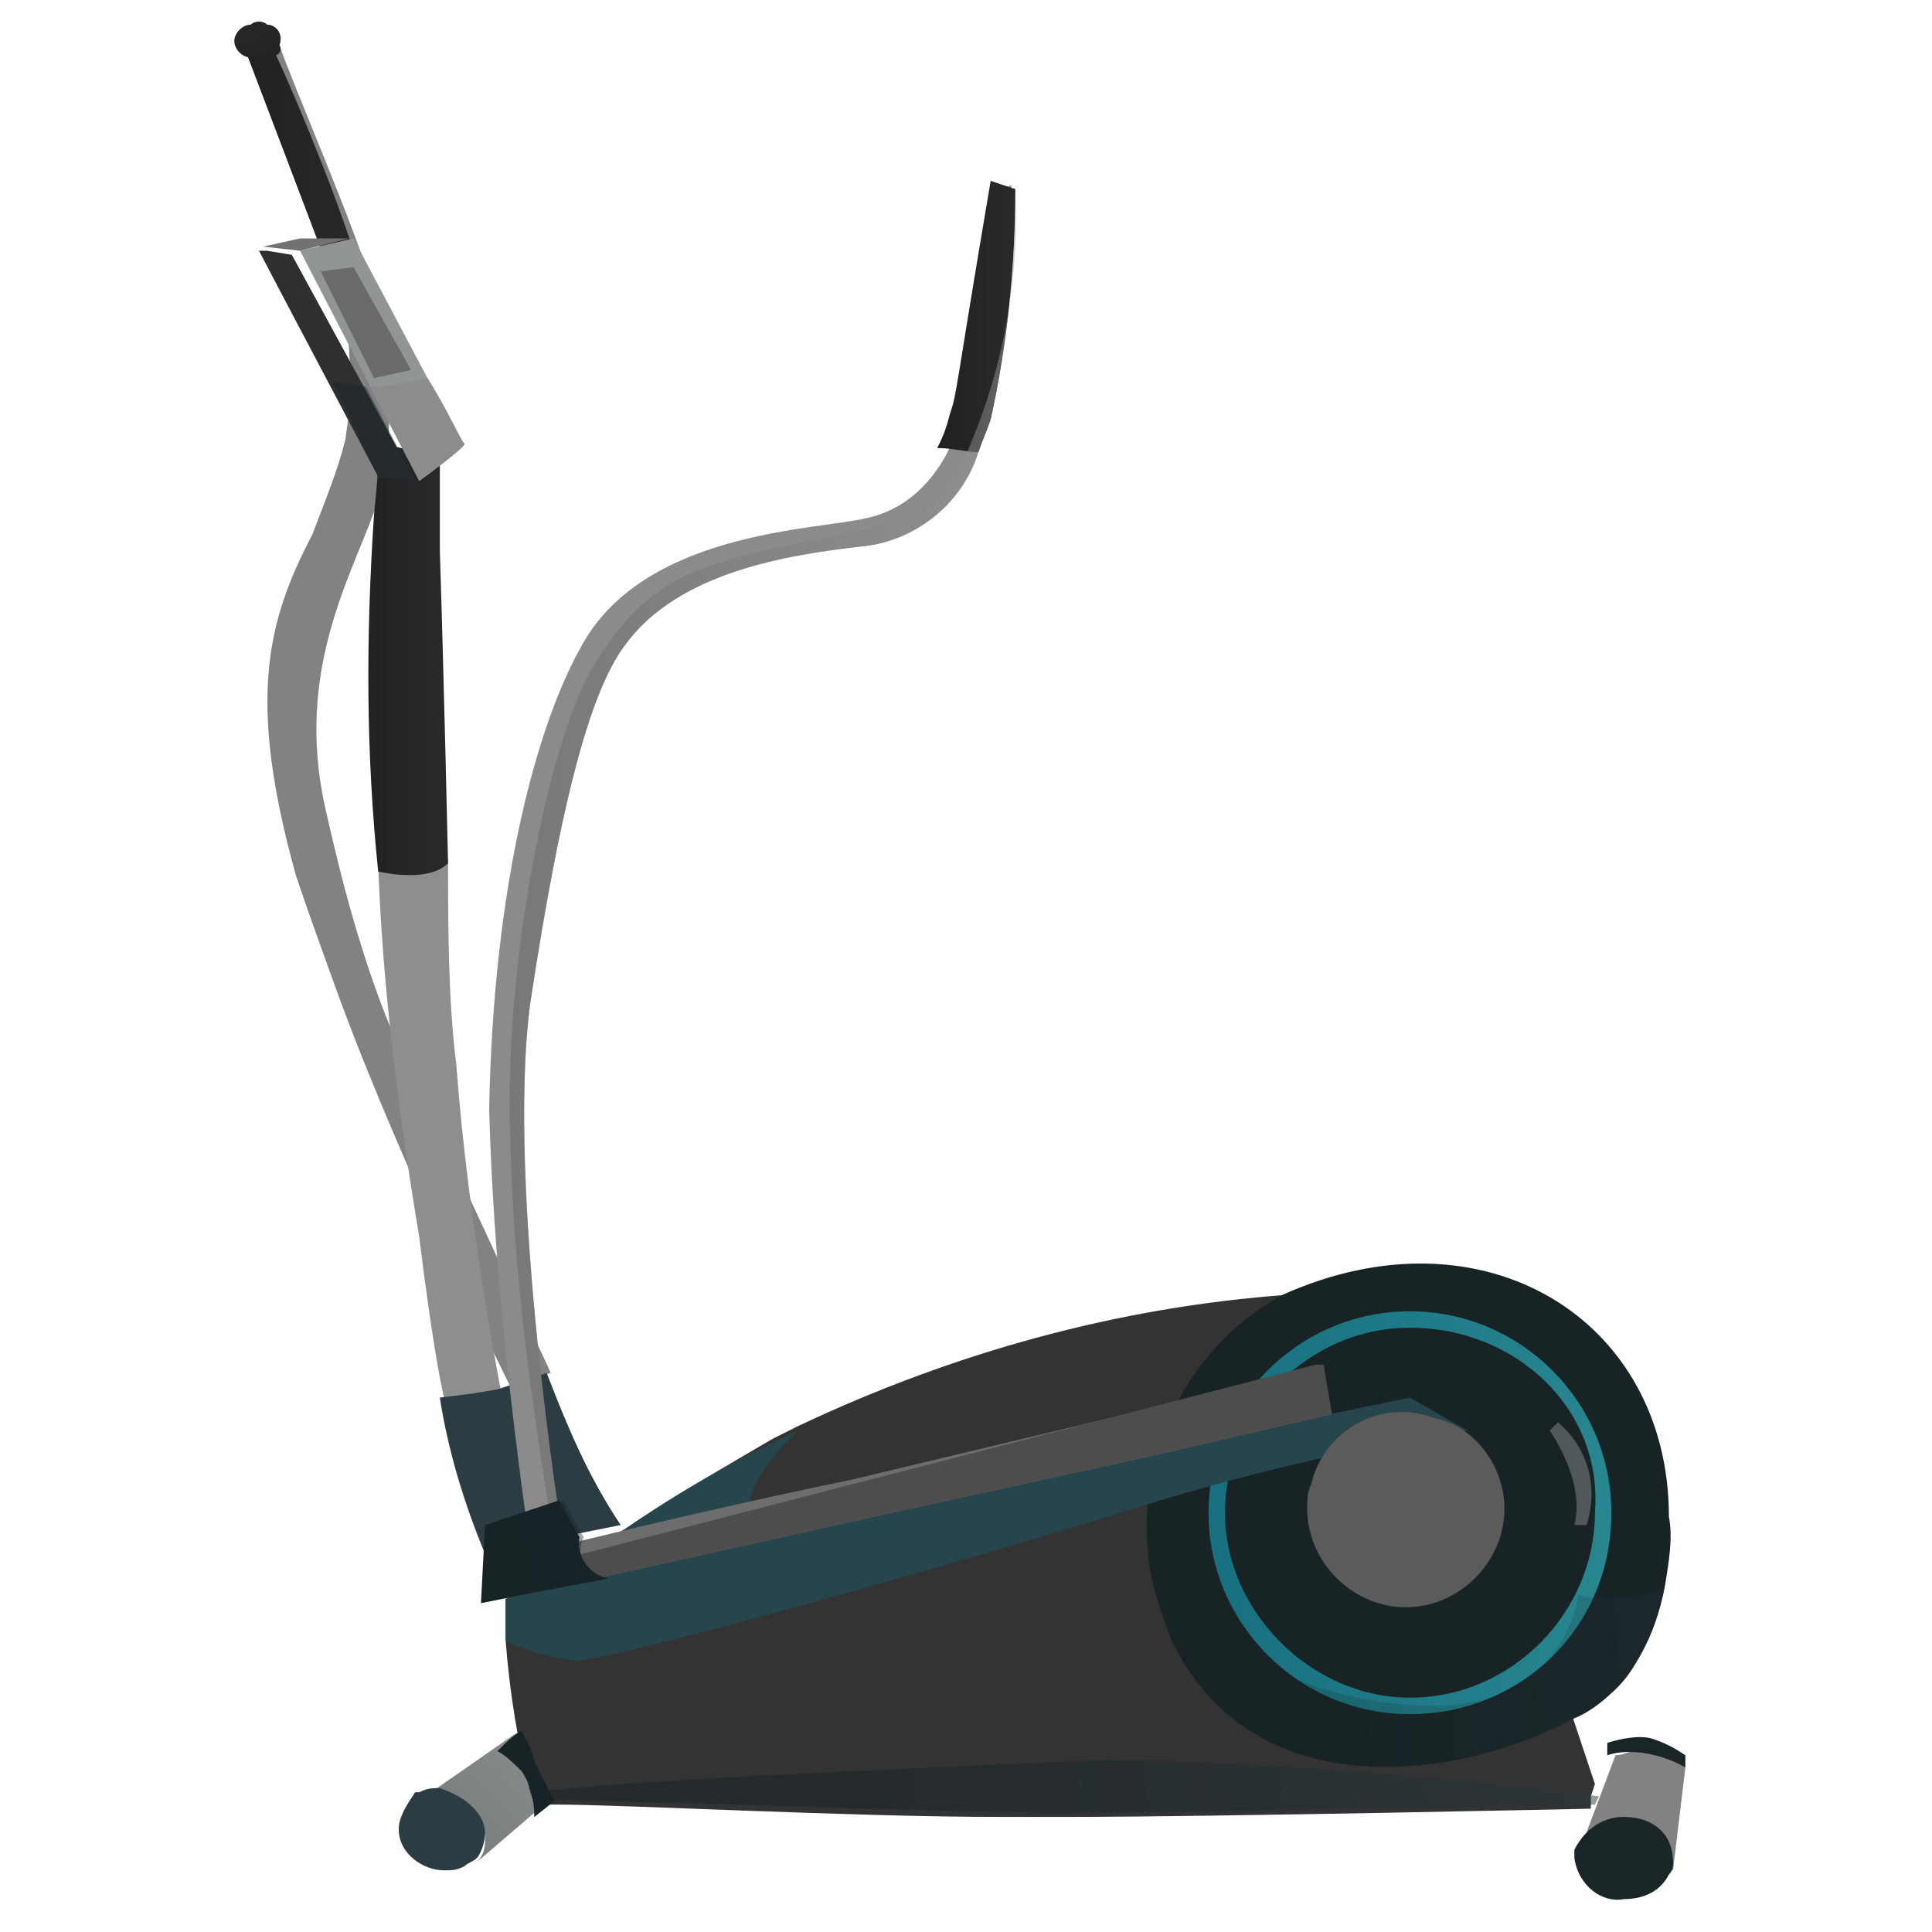 <?xml version="1.0" encoding="utf-8"?>
<!-- Generator: Adobe Illustrator 23.1.0, SVG Export Plug-In . SVG Version: 6.00 Build 0)  -->
<svg version="1.1" id="Layer_1" xmlns="http://www.w3.org/2000/svg" xmlns:xlink="http://www.w3.org/1999/xlink" x="0px" y="0px"
	 viewBox="0 0 47 47" style="enable-background:new 0 0 47 47;" xml:space="preserve">
<style type="text/css">
	.st0{fill:#828282;}
	.st1{fill:url(#SVGID_1_);}
	.st2{fill:#8E8E8E;}
	.st3{fill:url(#SVGID_2_);}
	.st4{fill:#333333;}
	.st5{fill:#182326;}
	.st6{fill:url(#SVGID_3_);}
	.st7{fill:#27454C;}
	.st8{fill:#6D6D6D;}
	.st9{fill:url(#SVGID_4_);}
	.st10{fill:#4D4D4D;}
	.st11{fill:#2B3C42;}
	.st12{fill:#8B8B8B;}
	.st13{fill:url(#SVGID_5_);}
	.st14{opacity:0.5;fill:url(#SVGID_6_);enable-background:new    ;}
	.st15{fill:#1A2528;}
	.st16{opacity:0.4;fill:#182326;enable-background:new    ;}
	.st17{fill:url(#SVGID_7_);}
	.st18{fill:#5B5B5B;}
	.st19{opacity:0.5;fill:url(#SVGID_8_);enable-background:new    ;}
	.st20{opacity:0.2;fill:url(#SVGID_9_);enable-background:new    ;}
	.st21{opacity:0.4;fill:#A7A7A7;enable-background:new    ;}
	.st22{fill:#2E2F30;}
	.st23{fill:#929596;}
	.st24{fill:#727272;}
	.st25{fill:#8C8C8C;}
	.st26{fill:#6B6A6B;}
</style>
<title>Elliptical</title>
<g>
	<g id="icons">
		<path class="st0" d="M13.4,33.4l-1,0.3c0,0-2.5-5-4.1-9.3c-0.4-1.1-0.8-2.2-1.1-3.1C6,17,6.5,15.1,7.6,13c0.3-0.8,0.6-1.5,0.8-2.3
			C8.5,10,8.6,9.4,8.5,8.7c0-0.4-0.1-0.9-0.2-1.3c0-0.1,0-0.2-0.1-0.3C7.6,5.5,6,1.3,6,1.3l0.8-0.2c0.3,0.9,1.7,4.1,2.2,5.7v0.1
			C9.1,7.5,9.3,8.2,9.4,9c0.1,1,0.1,1.8-0.1,2.8c-0.4,1.7-2.2,4.1-1.4,7.8c0.4,1.8,0.9,3.7,1.6,5.4L13.4,33.4z"/>
		
			<linearGradient id="SVGID_1_" gradientUnits="userSpaceOnUse" x1="11.406" y1="529.018" x2="14.38" y2="529.018" gradientTransform="matrix(1 0 0 1 -5.43 -524.929)">
			<stop  offset="1.000000e-02" style="stop-color:#222122"/>
			<stop  offset="0.98" style="stop-color:#29282B"/>
		</linearGradient>
		<path class="st1" d="M8.9,6.8L8.9,6.8L8.2,7.1C7.6,5.5,6,1.3,6,1.3l0.4-0.1l0.2-0.1C7,1.9,8.4,5.2,8.8,6.8
			C8.9,6.8,8.9,6.8,8.9,6.8z"/>
		<path class="st2" d="M12.2,33.9L11.6,34h-0.8c-0.2-0.9-0.4-2.3-0.6-3.9c-0.5-3-0.9-6.1-1-9.1c0.2,0.1,0.5,0.1,0.8,0.1
			c0.2,0,0.3,0,0.5-0.1c0.1,0,0.2-0.1,0.4-0.1c0,1.6,0,3.4,0.2,5C11.4,29.9,12.2,33.9,12.2,33.9z"/>
		
			<linearGradient id="SVGID_2_" gradientUnits="userSpaceOnUse" x1="15.276" y1="570.408" x2="20.023" y2="566.018" gradientTransform="matrix(1 0 0 1 -5.43 -524.929)">
			<stop  offset="0" style="stop-color:#747777"/>
			<stop  offset="0.98" style="stop-color:#929596"/>
		</linearGradient>
		<path class="st3" d="M11.6,45.3c0.2-0.2,0.2-0.4,0.2-0.6c0-0.2-0.1-0.4-0.2-0.6c-0.2-0.2-0.5-0.4-0.9-0.4c-0.2,0-0.4,0-0.5,0.1
			l0,0l2.3-1.6l0.2-0.1l1,1.4L11.6,45.3z"/>
		<path class="st0" d="M41,43l-0.3,2.5l-1.8-0.3l-0.5-0.1l0.9-2.4c0.2,0,0.3-0.1,0.5-0.1C40.2,42.6,40.6,42.7,41,43z"/>
		<path class="st4" d="M38.2,41.6l0.1,0.3l0.5,1.5l-0.1,0.3L38.7,44c0,0-9.1,0.2-12.7,0.2h-1.7c-3.6,0-9.1-0.3-10.8-0.3h-0.3H13
			l-0.1-0.3c-0.3-1.2-0.5-2.4-0.6-3.7v-0.2c0-0.2,0-0.5,0-0.8l2.9-1.7c1.2-0.8,2.4-1.5,3.6-2.2l0.6-0.3c3.8-1.8,7.8-2.9,11.9-3.2
			h0.4c4.2-1.1,8.8,0.6,8.8,5.4S38.2,41.6,38.2,41.6z"/>
		<path class="st5" d="M40.5,38.6c-0.5,2.6-2.2,3.2-2.2,3.2c-3,1.6-7.9,2.1-9.8-1.9c-0.2-0.5-0.4-1.1-0.5-1.6
			c-0.5-2.7,0.8-5.5,3.2-6.8c4.9-2.2,9.4,0.6,9.4,5.4C40.7,37.4,40.6,38,40.5,38.6z"/>
		
			<linearGradient id="SVGID_3_" gradientUnits="userSpaceOnUse" x1="34.947" y1="561.784" x2="44.647" y2="561.784" gradientTransform="matrix(1 0 0 1 -5.43 -524.929)">
			<stop  offset="1.000000e-02" style="stop-color:#17707F"/>
			<stop  offset="0.98" style="stop-color:#278690"/>
		</linearGradient>
		<path class="st6" d="M34.3,41.7c-2.7,0-4.9-2.2-4.9-4.9c0-2.7,2.2-4.9,4.9-4.9s4.9,2.2,4.9,4.9l0,0C39.2,39.6,37,41.7,34.3,41.7z
			 M34.3,32.3c-2.5,0-4.5,2.1-4.5,4.5s2.1,4.5,4.5,4.5c2.5,0,4.5-2.1,4.5-4.5C39,34.3,36.9,32.3,34.3,32.3L34.3,32.3z"/>
		<path class="st7" d="M35.7,34.8c-2.6,0.4-5.2,1-7.8,1.8c-4.1,1.3-13,3.8-13.9,3.8c-0.6-0.1-1.2-0.2-1.7-0.5v-0.2
			c0-0.2,0-0.5,0-0.8l2.9-1.7c1.3-0.9,2.7-1.7,4.2-2.4c-1.3,1.3-2.1,2.8,1,2.1c4.2-0.9,13.9-2.9,13.9-2.9L35.7,34.8z"/>
		<path class="st8" d="M32.4,34.4l-4.3,1l-6.4,1.4l-8.1,1.8l-0.2-0.4l-0.2-0.5c0.1,0,3.6-0.9,7.5-1.7l6.7-1.6l4.6-1.1l0,0h0.2
			L32.4,34.4z"/>
		
			<linearGradient id="SVGID_4_" gradientUnits="userSpaceOnUse" x1="14.315" y1="540.961" x2="16.251" y2="540.961" gradientTransform="matrix(1 0 0 1 -5.43 -524.929)">
			<stop  offset="1.000000e-02" style="stop-color:#222122"/>
			<stop  offset="0.98" style="stop-color:#29282B"/>
		</linearGradient>
		<path class="st9" d="M10.9,21c-0.5,0.5-1.7,0.2-1.7,0.2c-0.3-2.9-0.3-5.7-0.1-8.7c0.1-0.9,0.1-1.5,0.2-1.7l1.4,0.3
			c0,0.4,0,1.3,0,2.3C10.8,16.5,10.9,21,10.9,21z"/>
		<path class="st10" d="M32.4,34.4l-4.3,1l-6.4,1.4l-8.1,1.8l-0.2-0.4V38L32,33.2l0,0h0.2L32.4,34.4z"/>
		<path class="st11" d="M15.1,37.1L15.1,37.1l-2.5,0.5l-0.8,0.2c-0.5-1.2-0.9-2.5-1.1-3.8l0.8-0.1l0.6-0.1l1.2-0.4
			C13.8,34.7,14.3,35.9,15.1,37.1L15.1,37.1z"/>
		<path class="st12" d="M24.6,4.5c0.1,1.9-0.1,3.8-0.5,5.7c-0.1,0.3-0.2,0.5-0.3,0.8c-0.4,1.3-1.6,2.2-2.9,2.3
			c-1.7,0.2-4.4,0.6-5.7,2.4c-0.9,1.2-1.6,4.1-2.3,8.7c-0.6,4.5,0.8,13.1,0.8,13.1l-0.2,0.1l-0.6,0.1c-0.5-3.6-0.9-7.1-1-10.7
			c0.1-5.6,1.2-9.4,2.2-11.2c1.5-2.9,5.8-2.9,7-3.2c0.9-0.2,1.5-0.8,1.9-1.5c0.1-0.2,0.2-0.4,0.3-0.8c0.2-0.6,0.2-0.4,1.1-5.7
			L24.6,4.5L24.6,4.5z"/>
		
			<linearGradient id="SVGID_5_" gradientUnits="userSpaceOnUse" x1="28.286" y1="532.641" x2="30.103" y2="532.641" gradientTransform="matrix(1 0 0 1 -5.43 -524.929)">
			<stop  offset="1.000000e-02" style="stop-color:#222122"/>
			<stop  offset="0.98" style="stop-color:#29282B"/>
		</linearGradient>
		<path class="st13" d="M24.7,4.6c0,1.9-0.2,3.8-0.6,5.6c-0.1,0.3-0.2,0.5-0.3,0.8c-0.3,0-0.6-0.1-1-0.1c0.1-0.2,0.2-0.4,0.3-0.8
			c0.2-0.6,0.1-0.4,1-5.7L24.7,4.6z"/>
		
			<linearGradient id="SVGID_6_" gradientUnits="userSpaceOnUse" x1="17.71" y1="545.942" x2="30.114" y2="545.942" gradientTransform="matrix(1 0 0 1 -5.43 -524.929)">
			<stop  offset="1.000000e-02" style="stop-color:#666666"/>
			<stop  offset="0.98" style="stop-color:#929596"/>
		</linearGradient>
		<path class="st14" d="M24.7,4.6c0,1.9-0.2,3.8-0.6,5.6c-0.1,0.3-0.2,0.5-0.3,0.8c-0.4,1.3-1.6,2.2-2.9,2.3
			c-1.7,0.2-4.4,0.6-5.7,2.4c-0.9,1.2-1.6,4.1-2.3,8.7c-0.6,4.5,0.8,13.1,0.8,13.1l-0.2,0.1c-0.6-3.6-1.1-7.2-1.1-10.9
			c0-3.8,1-8.9,2.1-10.6s1.9-2.3,5-2.9c3-0.6,3.1-0.8,3.7-1.5c1.1-2.2,1.6-4.6,1.5-7L24.7,4.6z"/>
		<path class="st15" d="M40.7,45.3c0,0.1,0,0.2-0.1,0.3c-0.2,0.4-0.6,0.6-1.1,0.6c-0.5,0.1-1.1-0.3-1.2-1l0,0c0-0.1,0-0.1,0-0.2
			c0.2-0.4,0.6-0.8,1.2-0.8C40.2,44.2,40.7,44.6,40.7,45.3L40.7,45.3z"/>
		<path class="st15" d="M39.1,42.7v-0.3c0.3-0.1,0.8-0.2,1.1-0.1c0.3,0.1,0.5,0.2,0.8,0.4V43C40.5,42.7,39.7,42.5,39.1,42.7z"/>
		<path class="st11" d="M11.8,44.6c0,0.2-0.1,0.5-0.2,0.6c-0.1,0.1-0.2,0.1-0.3,0.2c-0.2,0.1-0.3,0.1-0.5,0.1c-0.5,0-1.1-0.4-1.1-1
			c0-0.3,0.2-0.6,0.4-0.9h0.1c0.2-0.1,0.3-0.1,0.5-0.1C11.3,43.7,11.8,44.1,11.8,44.6z"/>
		<path class="st5" d="M14.8,38.4l-1.6,0.3L11.7,39l0.1-1.9l0.9-0.3l0.9-0.3l0.5,0.9C14,37.8,14.3,38.3,14.8,38.4z"/>
		<path class="st16" d="M14.8,38.4l-1.6,0.3c-0.3-0.5-0.5-1.3-0.4-1.9l0.9-0.3l0.5,0.9C14,37.8,14.2,38.3,14.8,38.4z"/>
		
			<linearGradient id="SVGID_7_" gradientUnits="userSpaceOnUse" x1="-405.812" y1="848.909" x2="-406.396" y2="846.833" gradientTransform="matrix(0.914 -0.406 0.406 0.914 32.882 -938.691)">
			<stop  offset="1.000000e-02" style="stop-color:#222122"/>
			<stop  offset="0.98" style="stop-color:#29282B"/>
		</linearGradient>
		<path class="st17" d="M6.4,1.4c-0.1,0-0.2,0-0.3,0C5.9,1.4,5.7,1.2,5.7,1s0.2-0.4,0.4-0.4l0,0c0.1-0.1,0.3-0.1,0.4,0
			c0.2,0,0.4,0.2,0.3,0.5C6.9,1.3,6.7,1.4,6.4,1.4z"/>
		<path class="st18" d="M36.6,36.7L36.6,36.7c0,1.3-1.1,2.4-2.4,2.4s-2.4-1.1-2.4-2.4l0,0c0-0.2,0-0.4,0.1-0.6
			c0.3-1.3,1.7-2.1,3-1.6C35.9,34.7,36.6,35.7,36.6,36.7L36.6,36.7z"/>
		<path class="st5" d="M13.5,43.8l-0.5,0.4c0-0.4-0.1-0.8-0.3-1.1c-0.2-0.2-0.4-0.4-0.6-0.5c0.2-0.2,0.4-0.4,0.6-0.5
			c0,0.1,0.1,0.2,0.2,0.4C13,43,13.5,43.8,13.5,43.8z"/>
		<path class="st16" d="M13.5,43.8l-0.5,0.4c0-0.4-0.1-0.8-0.3-1.1c0.1-0.2,0.2-0.4,0.2-0.6C13,43,13.5,43.8,13.5,43.8z"/>
		
			<linearGradient id="SVGID_8_" gradientUnits="userSpaceOnUse" x1="47.811" y1="566.866" x2="26.205" y2="569.202" gradientTransform="matrix(1 0 0 1 -5.43 -524.929)">
			<stop  offset="1.000000e-02" style="stop-color:#2B3C42"/>
			<stop  offset="0.98" style="stop-color:#182326"/>
		</linearGradient>
		<path class="st19" d="M38.9,43.7l-0.1,0.2c0,0-9.1,0.2-12.7,0.2c-3,0-10.5-0.3-12.5-0.3H13l0,0l0.1-0.2c1.8-0.3,9.8-0.6,13.9-0.8
			C31.1,42.9,35,43.2,38.9,43.7z"/>
		
			<linearGradient id="SVGID_9_" gradientUnits="userSpaceOnUse" x1="47.803" y1="564.358" x2="37.367" y2="565.472" gradientTransform="matrix(1 0 0 1 -5.43 -524.929)">
			<stop  offset="1.000000e-02" style="stop-color:#2B3C42"/>
			<stop  offset="0.98" style="stop-color:#182326"/>
		</linearGradient>
		<path class="st20" d="M40.5,38.6c-0.5,2.6-2.2,3.2-2.2,3.2c-3,1.6-7.9,2.1-9.8-1.9c-0.2-0.5-0.4-1.1-0.5-1.6
			c1.7,2.1,4.3,3.2,7,3.2c3.1-0.1,3.4-2.7,3.4-2.7C39.2,39,39.9,38.9,40.5,38.6z"/>
		<path class="st21" d="M37.9,34.6l-0.2,0.2c0.4,0.6,0.8,1.5,0.6,2.3h0.3C38.9,36.1,38.6,35.2,37.9,34.6z"/>
		<path class="st22" d="M10.1,11.7l-0.9-0.1c0,0-2.8-5.3-2.9-5.5h0.2l0.6,0.1l0,0L10.1,11.7z"/>
		<path class="st23" d="M11.3,10.8c0,0.1-1.1,0.9-1.1,0.9L7.3,6.1l1.3-0.3l0,0l1.8,3.4C10.9,10,11.2,10.7,11.3,10.8z"/>
		<polygon class="st24" points="7.3,6.1 8.5,5.8 7.3,5.8 6.4,6 		"/>
		<path class="st16" d="M8.9,9.4l1.2,2.3l-0.9-0.1L8.1,9.3C8.4,9.3,8.7,9.4,8.9,9.4z"/>
		<path class="st25" d="M11.3,10.8c0,0.1-1.1,0.9-1.1,0.9L9,9.4c0.4,0,1-0.1,1.4-0.2C10.9,10,11.2,10.7,11.3,10.8z"/>
		<polygon class="st26" points="7.8,6.6 9.1,9.2 10,9 8.6,6.5 		"/>
	</g>
</g>
</svg>
